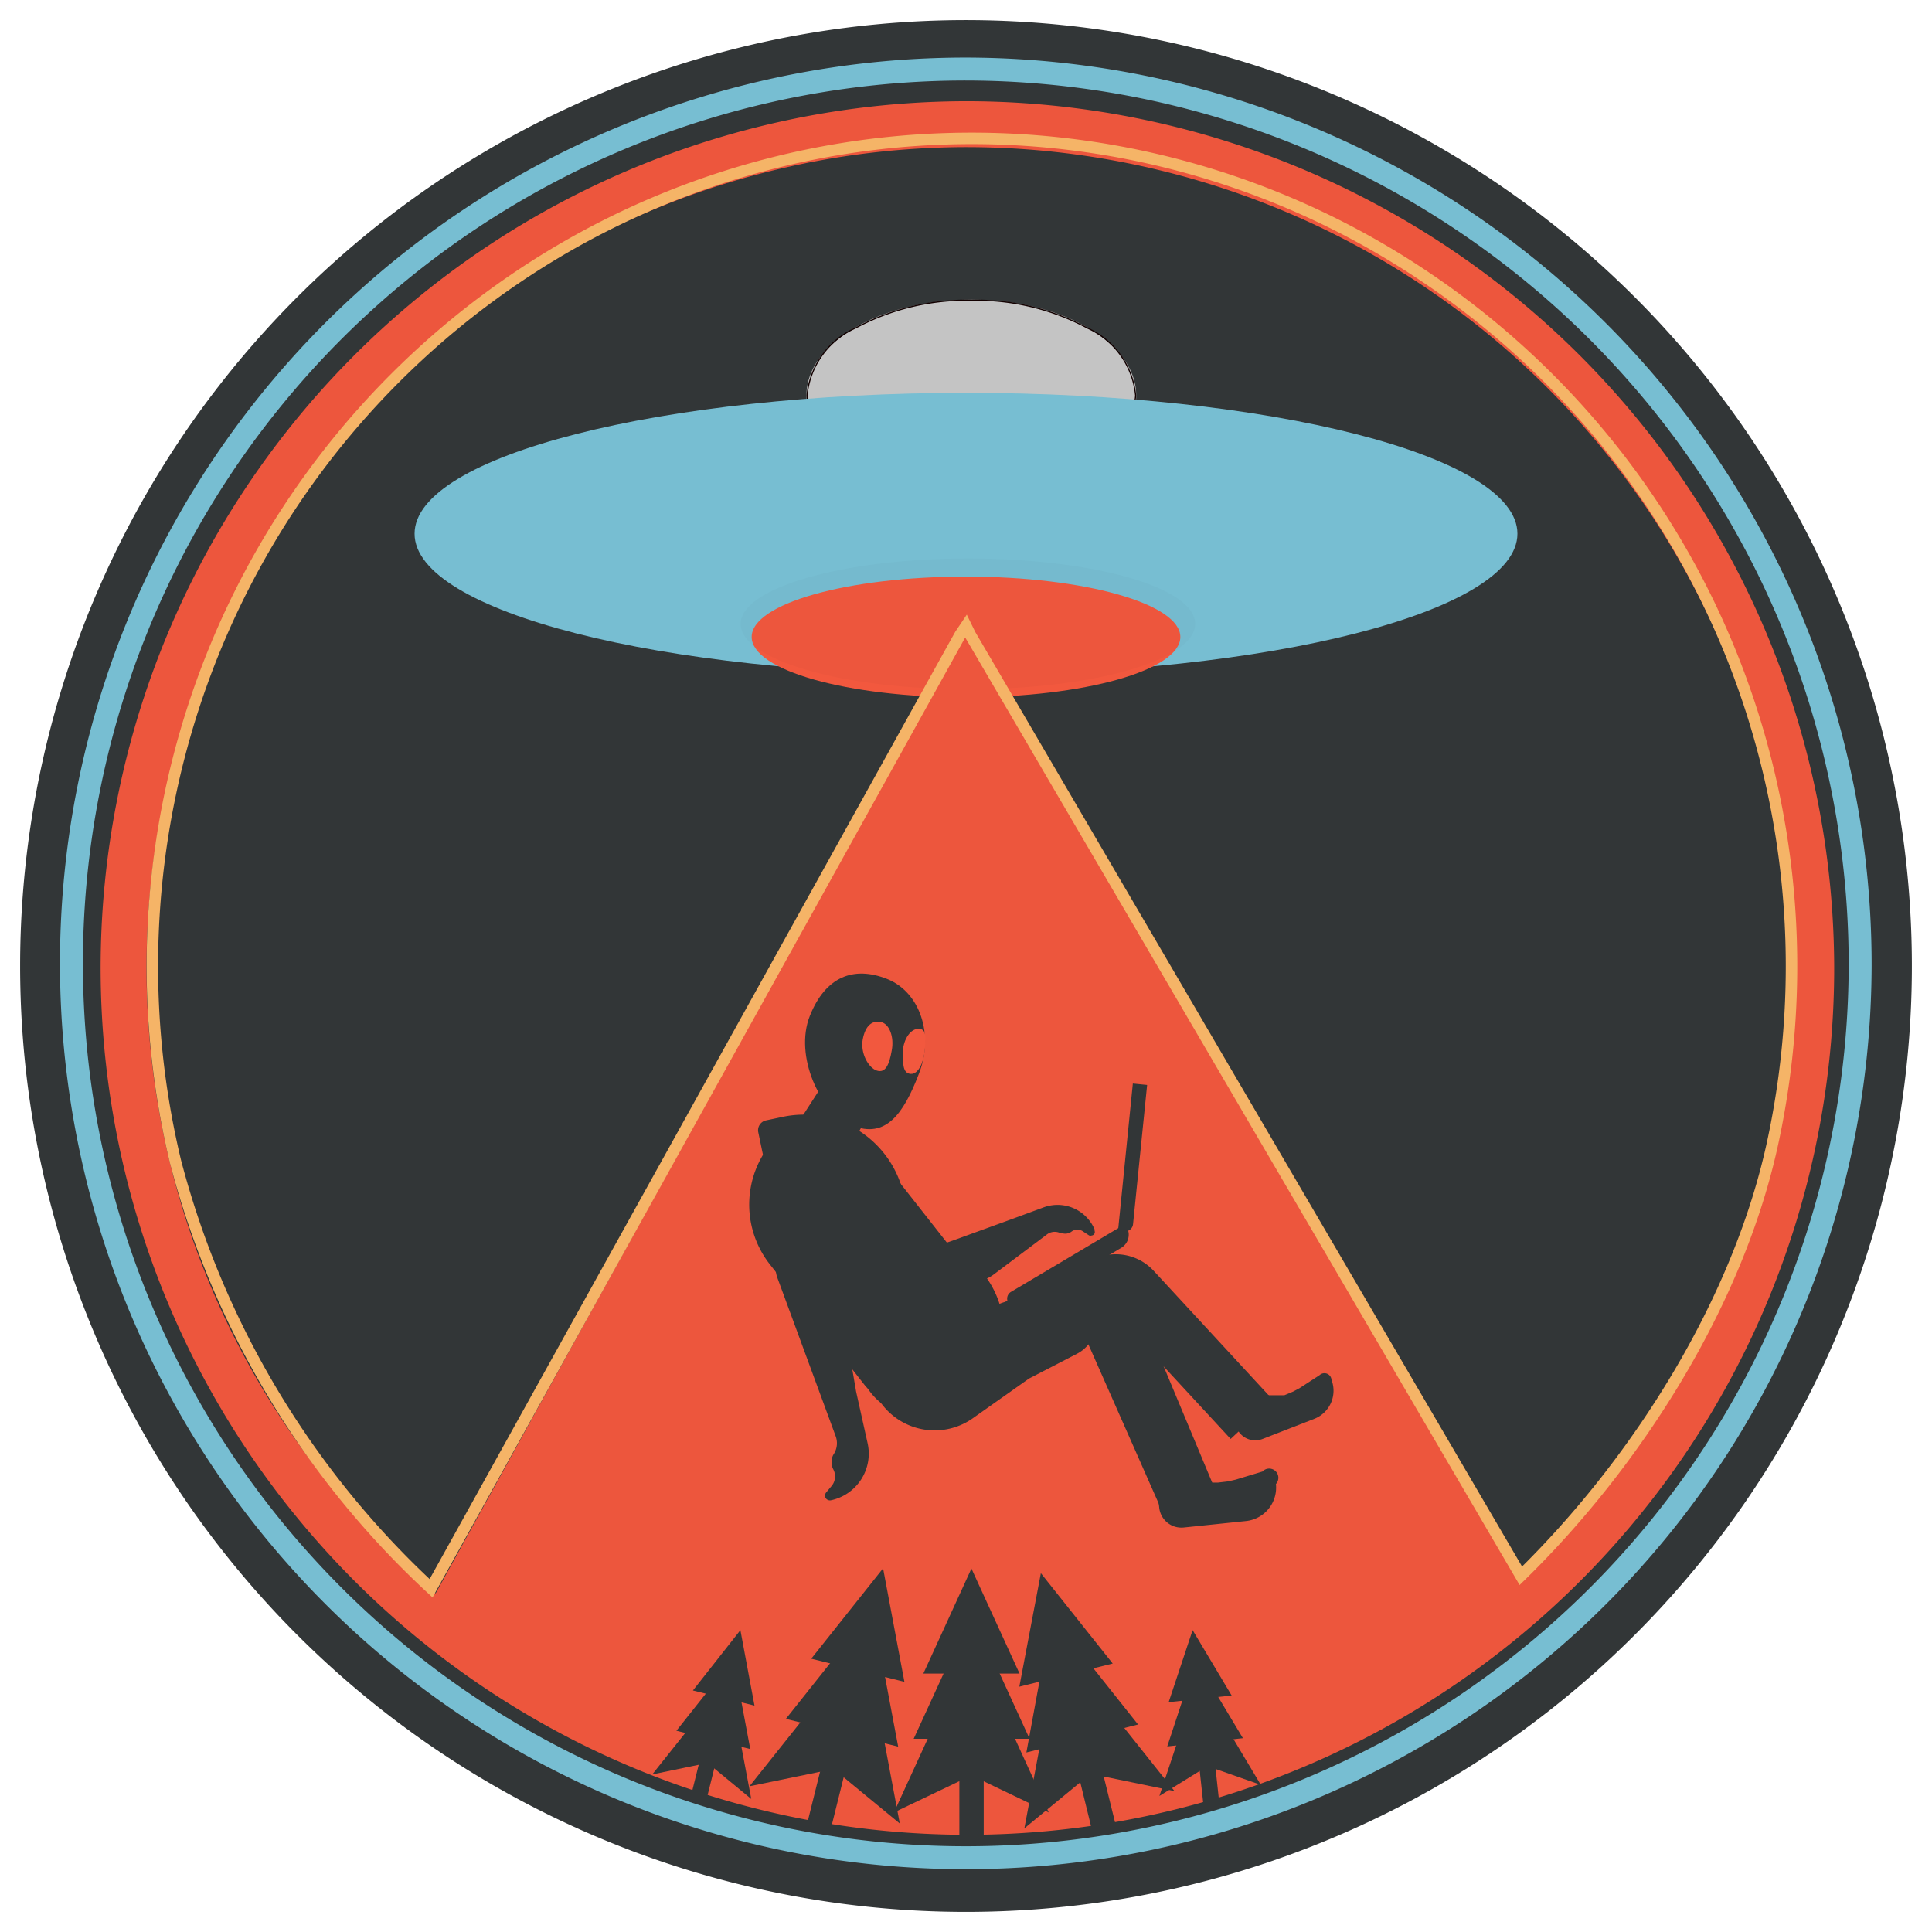 <svg xmlns="http://www.w3.org/2000/svg" xmlns:xlink="http://www.w3.org/1999/xlink" viewBox="0 0 96 96"><defs><clipPath id="a"><rect x="1" y="1" width="94" height="94" style="fill:none"/></clipPath></defs><g style="clip-path:url(#a)"><path d="M48,95A47,47,0,1,0,1,48,47,47,0,0,0,48,95Z" style="fill:#323637"/><path d="M48.27,24.42c4.52,0,8.19-2.13,8.19-4.76s-3.67-4.77-8.19-4.77-8.2,2.13-8.2,4.77S43.74,24.42,48.27,24.42Z" style="fill:#c4c4c4"/><path d="M56.43,19.66A4.08,4.08,0,0,1,54.05,23a11.7,11.7,0,0,1-5.78,1.39A11.67,11.67,0,0,1,42.49,23a4.1,4.1,0,0,1-2.39-3.34,4.1,4.1,0,0,1,2.39-3.35,11.67,11.67,0,0,1,5.78-1.39,11.7,11.7,0,0,1,5.78,1.39A4.09,4.09,0,0,1,56.43,19.66Z" style="fill:none;stroke:#120000;stroke-width:0.057px"/><path d="M48,33.52c15.13,0,27.4-3.13,27.4-7s-12.27-7-27.4-7-27.4,3.13-27.4,7S32.86,33.52,48,33.52Z" style="fill:#77bed2"/><path d="M48,34.65c5.88,0,10.65-1.35,10.65-3s-4.77-3-10.65-3-10.65,1.34-10.65,3S42.11,34.65,48,34.65Z" style="fill:#f2583e"/><path d="M59.39,31c0,1.79-5,3.25-11.29,3.25S36.8,32.78,36.8,31s5.06-3.25,11.3-3.25S59.39,29.19,59.39,31Z" style="fill-opacity:0.02"/><path d="M90,48.17a41.93,41.93,0,1,1-41.93-42A42,42,0,0,1,90,48.17Z" style="fill:none;stroke:#ed563d;stroke-width:2.28px"/><path d="M92.43,48A44.44,44.44,0,1,1,48,3.43,44.5,44.5,0,0,1,92.43,48Z" style="fill:none;stroke:#77bed2;stroke-width:1.14px"/><path d="M48,31.4,76.6,80l-9.29,5.42-9.84,3.22-9.42.71-9.48-1-9.26-2.88L21.19,80Z" style="fill:#ed563d"/><path d="M45.65,53.38c-.77,2-1.65,3.2-3.29,2.55s-2.9-3.49-2.12-5.45,2.18-2.49,3.83-1.84S46.43,51.42,45.65,53.38Z" style="fill:#323637"/><path d="M44.31,52.2c-.12.68-.3,1.13-.73,1s-.84-.88-.71-1.56.46-.94.89-.86S44.44,51.52,44.31,52.2Z" style="fill:#f2583e"/><path d="M44.86,52.23c0,.65,0,1.1.39,1.13s.66-.6.71-1.24.06-1-.32-1S44.91,51.59,44.86,52.23Z" style="fill:#f2583e"/><path d="M38.25,62.82a4.81,4.81,0,0,1,.82-6.75,2.77,2.77,0,0,1,3.89.47L49.61,65l-5.13,4A1.06,1.06,0,0,1,43,68.87Z" style="fill:#323637"/><path d="M38.92,55.49a5.08,5.08,0,0,1,6,3.94,2.91,2.91,0,0,1-2.26,3.46l-3.45.72-1.53-7.34a.5.5,0,0,1,.39-.6Z" style="fill:#323637"/><path d="M42.78,63.48l3-1.29,1.71-.6,2.75-1L51.84,60a2,2,0,0,1,2.55,1.09l0,.07a.17.17,0,0,1-.14.23.2.2,0,0,1-.13,0l-.29-.19a.49.49,0,0,0-.59,0,.52.52,0,0,1-.51.06l-.07,0a.64.64,0,0,0-.64.08l-2.66,2a1.87,1.87,0,0,1-.39.22l-5.39,2.17Z" style="fill:#323637"/><path d="M40.44,58.46l1,4.35.43,2.43.67,3.91.57,2.56a2.37,2.37,0,0,1-1.83,2.84h0a.25.25,0,0,1-.29-.24.29.29,0,0,1,.07-.16l.26-.31A.75.75,0,0,0,41.4,73a.79.79,0,0,1,0-.7l.06-.1a1,1,0,0,0,.07-.82l-2.9-7.88a1.34,1.34,0,0,1-.07-.27L37.74,59Z" style="fill:#323637"/><path d="M43,55.65l-.55,1a1.26,1.26,0,0,1-.19.28l-.35.42-.73.86s0,0,0,0a1.37,1.37,0,0,1-1.94.42L38.29,58a.06.06,0,0,1,0-.1h0l.54.21A.11.11,0,0,0,39,58a.1.1,0,0,1,.13-.11l.17,0a.22.22,0,0,0,.28-.23l-.09-1.21a1.19,1.19,0,0,1,.17-.66l1.09-1.69Z" style="fill:#323637"/><path d="M66.16,68.56a1.5,1.5,0,0,1-.85,1.94l-2.57,1a1,1,0,0,1-1.3-.57l-.29-.75a.12.12,0,0,1,.07-.15l1.72-.7a.14.14,0,0,1,.11,0l0,0,.06,0,.07,0h.54l.1,0,.43-.18.32-.17,1-.65A.35.35,0,0,1,66.16,68.56Z" style="fill:#323637"/><path d="M63.4,73.74a1.67,1.67,0,0,1-1.49,1.84l-3.08.32a1.11,1.11,0,0,1-1.23-1l-.1-.9a.14.14,0,0,1,.11-.14l2.08-.25a.15.15,0,0,1,.11,0l0,0,.06,0,.07.06,0,0,.06,0,.09,0,.08,0,.08,0,.07,0,.07,0h0a0,0,0,0,0,0,0h.13l.51-.06.39-.09,1.32-.4A.4.4,0,0,1,63.4,73.74Z" style="fill:#323637"/><path d="M50.53,65.09a.16.16,0,0,1-.22,0l-.21-.36a.39.39,0,0,1,.14-.54l5.64-3.35L56,61A.76.76,0,0,1,55.72,62Z" style="fill:#323637"/><path d="M55.57,61a.16.16,0,0,0,.14.18h.16a.39.39,0,0,0,.43-.35L57,53.91l-.71-.07Z" style="fill:#323637"/><path d="M46.16,67.11a.22.22,0,0,1,.08-.3l7.38-4.21a.4.4,0,0,1,.54.14l1.09,1.93L49.42,68A2.4,2.4,0,0,1,46.16,67.11Z" style="fill:#323637"/><path d="M46.65,69a.1.1,0,0,1,0-.13l7.71-4.4a.15.15,0,0,1,.19,0A1.2,1.2,0,0,1,54.34,66l-.32.28-.91.65L48,69.47A1.05,1.05,0,0,1,46.65,69Z" style="fill:#323637"/><path d="M43.05,68.89l6.43-4a1.57,1.57,0,0,1,2.17.5A1.71,1.71,0,0,1,51,67.81l-1.57.79-1.71,1.22A3.25,3.25,0,0,1,43.05,68.89Z" style="fill:#323637"/><path d="M43.64,69.51,52,64.32a1.59,1.59,0,0,1,2.19.5,1.72,1.72,0,0,1-.66,2.44L51.13,68.5l-2.83,2A3.29,3.29,0,0,1,43.64,69.51Z" style="fill:#323637"/><path d="M49.17,68.67l-5.74-3.59a2.14,2.14,0,0,1-.67-2.95l.42-.69a1.65,1.65,0,0,1,2.47-.36l1.87,1.06A4.66,4.66,0,0,1,49.17,68.67Z" style="fill:#323637"/><path d="M56,64.57a.4.4,0,0,1,.52.21l3.76,9-2.63,1.1-3.72-8.42-.11-.52a.46.46,0,0,1,.27-.53Z" style="fill:#323637"/><path d="M55.4,64.58a.15.15,0,0,1,.15.15l0,1.07-1.13,0v-.24A1,1,0,0,1,55.4,64.58Z" style="fill:#323637"/><path d="M53.71,63a2.56,2.56,0,0,1,3.61.14l5.92,6.41L61.15,71.5l-7.66-8.29Z" style="fill:#323637"/><path d="M48.27,77.94l2.39,5.22H45.88Z" style="fill:#323637"/><path d="M48.28,80.12l2.88,6.28H45.4Z" style="fill:#323637"/><path d="M48.27,81.66l3.84,8.4-3.84-1.84-3.85,1.84Z" style="fill:#323637"/><path d="M48.88,85.9H47.67v5.48h1.21Z" style="fill:#323637"/><path d="M51.72,78.17l3.57,4.49-4.64,1.15Z" style="fill:#323637"/><path d="M52.25,80.28l4.3,5.41L51,87.08Z" style="fill:#323637"/><path d="M52.61,81.77,58.36,89l-4.17-.86L50.9,90.85Z" style="fill:#323637"/><path d="M54.22,85.75,53.05,86,54.3,91.1l1.17-.29Z" style="fill:#323637"/><path d="M43.88,77.93l-3.57,4.49,4.63,1.15Z" style="fill:#323637"/><path d="M43.35,80l-4.3,5.41,5.58,1.38Z" style="fill:#323637"/><path d="M43,81.53l-5.76,7.23,4.18-.86,3.29,2.71Z" style="fill:#323637"/><path d="M41.38,85.5l1.17.29-1.26,5.06-1.17-.29Z" style="fill:#323637"/><path d="M36.79,81l-2.36,3,3.06.75Z" style="fill:#323637"/><path d="M36.44,82.43,33.61,86l3.67.91Z" style="fill:#323637"/><path d="M36.2,83.41l-3.79,4.76,2.75-.57,2.17,1.79Z" style="fill:#323637"/><path d="M35.14,86l.77.19-.83,3.33-.77-.19Z" style="fill:#323637"/><path d="M59.26,81l-1.19,3.58,3.13-.33Z" style="fill:#323637"/><path d="M59.42,82.47,58,86.78l3.76-.41Z" style="fill:#323637"/><path d="M59.53,83.47l-1.92,5.77L60,87.76l2.65.93Z" style="fill:#323637"/><path d="M59.43,86.3l.79-.09.37,3.42-.79.08Z" style="fill:#323637"/><path d="M47.71,31.54,21.42,78.92a44.14,44.14,0,0,1-12.7-21.2,41.59,41.59,0,0,1,1.46-24.21,41.1,41.1,0,0,1,14.7-19.16,40.36,40.36,0,0,1,45.87-.64A41.06,41.06,0,0,1,86,32.46a41.55,41.55,0,0,1,2.12,24.15c-1.68,8-6.73,16-12.55,21.69L48.21,31.54,48,31.11Z" style="fill:none;stroke:#f5b467;stroke-width:0.57px"/></g></svg>